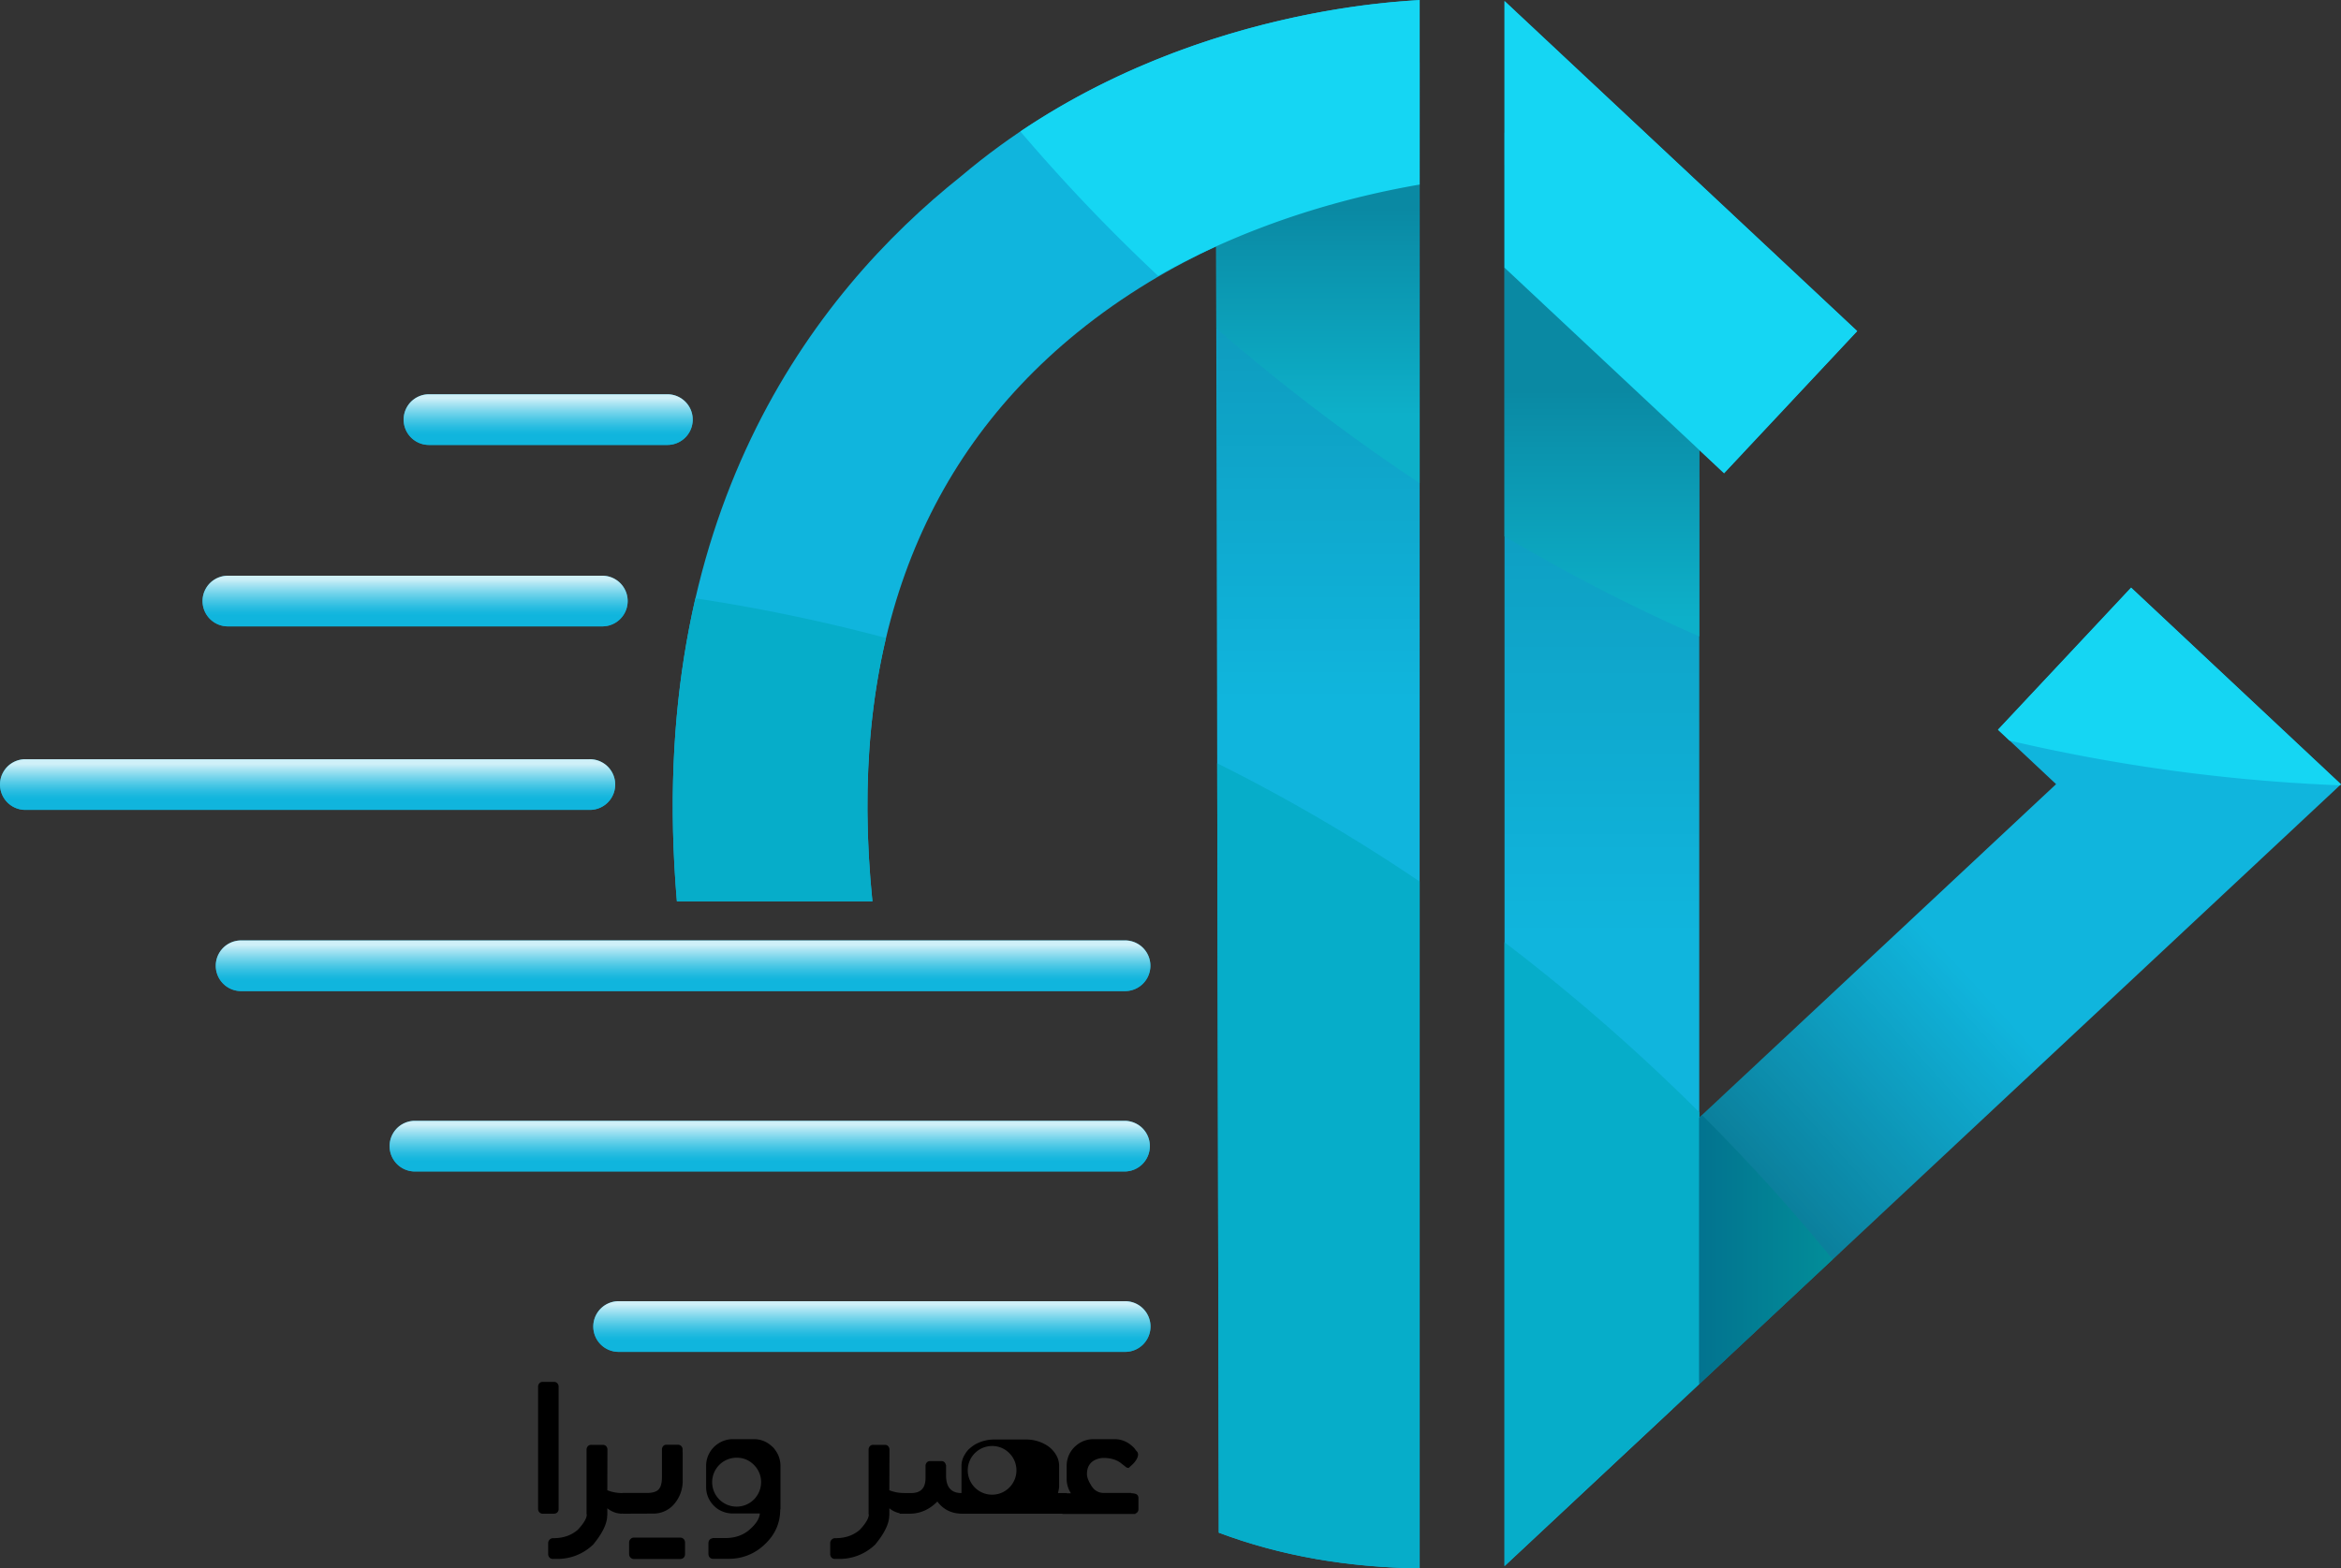 <svg id="Layer_1" data-name="Layer 1" xmlns="http://www.w3.org/2000/svg" xmlns:xlink="http://www.w3.org/1999/xlink" viewBox="0 0 2018.71 1352.8"><rect x="0" y="0" width="2018.71" height="1352.8" fill="#333333" stroke="none"/><defs><style>.cls-1{fill:#10b5dd;}.cls-2{opacity:0.2;}.cls-3{fill:url(#linear-gradient);}.cls-4{fill:url(#linear-gradient-2);}.cls-5{opacity:0.35;}.cls-6{fill:url(#linear-gradient-3);}.cls-7{fill:#06adc9;}.cls-8{fill:url(#linear-gradient-4);}.cls-9{fill:url(#linear-gradient-5);}.cls-10{fill:#15d6f3;}.cls-11{fill:url(#linear-gradient-6);}.cls-12{opacity:0.8;}.cls-13{fill:url(#linear-gradient-7);}.cls-14{fill:url(#linear-gradient-8);}.cls-15{fill:url(#linear-gradient-9);}.cls-16{fill:url(#linear-gradient-10);}.cls-17{fill:url(#linear-gradient-11);}.cls-18{fill:url(#linear-gradient-12);}</style><linearGradient id="linear-gradient" x1="2247.75" y1="-549.19" x2="2247.75" y2="39.48" gradientTransform="translate(-866.39 766.4)" gradientUnits="userSpaceOnUse"><stop offset="0"/><stop offset="1" stop-opacity="0"/></linearGradient><linearGradient id="linear-gradient-2" x1="1927.6" y1="-666.9" x2="1927.6" y2="-192.16" gradientTransform="translate(75.25 1189.1)" xlink:href="#linear-gradient"/><linearGradient id="linear-gradient-3" x1="2355.77" y1="286.79" x2="2575.12" y2="86.79" xlink:href="#linear-gradient"/><linearGradient id="linear-gradient-4" x1="2375" y1="282.35" x2="2251.67" y2="282.35" gradientTransform="translate(75.25 1189.1)" gradientUnits="userSpaceOnUse"><stop offset="0" stop-color="#028e99"/><stop offset="1" stop-color="#02728f"/></linearGradient><linearGradient id="linear-gradient-5" x1="1927.6" y1="-436.75" x2="1927.6" y2="-704.08" gradientTransform="translate(75.25 1189.1)" gradientUnits="userSpaceOnUse"><stop offset="0" stop-color="#0db0c9"/><stop offset="0.51" stop-color="#0b93ad"/><stop offset="0.67" stop-color="#0a89a3"/></linearGradient><linearGradient id="linear-gradient-6" x1="2172.5" y1="-261.55" x2="2172.5" y2="-556.33" xlink:href="#linear-gradient-5"/><linearGradient id="linear-gradient-7" x1="1263.85" y1="-411.34" x2="1263.85" y2="-456.44" gradientTransform="translate(75.25 1189.1)" gradientUnits="userSpaceOnUse"><stop offset="0.2" stop-color="#10b5dd"/><stop offset="0.26" stop-color="#19b8de"/><stop offset="0.36" stop-color="#31bfe2"/><stop offset="0.49" stop-color="#59cce7"/><stop offset="0.64" stop-color="#90ddef"/><stop offset="0.81" stop-color="#d6f2f9"/><stop offset="0.9" stop-color="#fff"/></linearGradient><linearGradient id="linear-gradient-8" x1="1149.05" y1="-255.47" x2="1149.05" y2="-300.57" xlink:href="#linear-gradient-7"/><linearGradient id="linear-gradient-9" x1="1056.4" y1="-97.23" x2="1056.4" y2="-140.75" xlink:href="#linear-gradient-7"/><linearGradient id="linear-gradient-10" x1="1380.4" y1="59.4" x2="1380.4" y2="15.09" xlink:href="#linear-gradient-7"/><linearGradient id="linear-gradient-11" x1="1454.95" y1="215.3" x2="1454.95" y2="170.19" xlink:href="#linear-gradient-7"/><linearGradient id="linear-gradient-12" x1="1543" y1="369.58" x2="1543" y2="325.28" xlink:href="#linear-gradient-7"/></defs><title>Asre_Vira_Logo2</title><g id="Asre_Vira" data-name="Asre Vira"><path d="M1348.1,1695.5a3.82,3.82,0,0,1-1.8,3.2,5.14,5.14,0,0,1-2.5.6h-9.2a3.88,3.88,0,0,1-4-2.8,5.07,5.07,0,0,1-.2-1.3V1589.6a4.3,4.3,0,0,1,1.1-2.8,3.63,3.63,0,0,1,2.8-1.2h10a3.68,3.68,0,0,1,3.1,1.7,4.1,4.1,0,0,1,.7,2.2Z" transform="translate(-866.39 -393.6)"/><path d="M1390.1,1679.1a35.56,35.56,0,0,0,12.9,2.4v17.8a20.26,20.26,0,0,1-12.9-4.7v6.2h-.1c0,6.9-4,15.3-12.1,25.1a44.14,44.14,0,0,1-31.3,12.4h-3.3a3.88,3.88,0,0,1-4-2.8,5.85,5.85,0,0,1-.2-1.3v-9.6a4.3,4.3,0,0,1,1.1-2.8,4.8,4.8,0,0,1,2.5-1.4h1c8.4,0,15.4-2.4,21-7.3,5.1-5.5,7.7-9.9,7.7-13.2h-.2v-56a4.3,4.3,0,0,1,1.1-2.8,3.63,3.63,0,0,1,2.8-1.2h10.3a3.68,3.68,0,0,1,3.1,1.7,4.1,4.1,0,0,1,.7,2.2Z" transform="translate(-866.39 -393.6)"/><path d="M1404.3,1699.3a5.42,5.42,0,0,1-2.5-.6,3.82,3.82,0,0,1-1.8-3.2v-10.2a4.39,4.39,0,0,1,.7-2.2,3.56,3.56,0,0,1,3.1-1.7h20.4c4.9,0,8.3-1,10.2-3.1s2.8-5.6,2.8-10.6v-24a4.39,4.39,0,0,1,.7-2.2,3.56,3.56,0,0,1,3.1-1.7h10.1a3.93,3.93,0,0,1,3.9,4v2.5h.1v23.9a30.61,30.61,0,0,1-6.8,20.1,23.41,23.41,0,0,1-18.7,8.9Zm4.6,34.8v-10a4,4,0,0,1,1.2-2.9,3.93,3.93,0,0,1,2.9-1.3h40.1a4.13,4.13,0,0,1,3.3,1.8,4.76,4.76,0,0,1,.7,2.3v10.4a4,4,0,0,1-1.9,3.4,5.83,5.83,0,0,1-2.6.6h-39.3a4.2,4.2,0,0,1-4.2-2.9,6.75,6.75,0,0,1-.2-1.4Z" transform="translate(-866.39 -393.6)"/><path d="M1539.2,1695.6c0,11.9-4.5,21.9-13.4,30.2a44,44,0,0,1-31.3,12.4h-13.1a3.77,3.77,0,0,1-3.9-2.8,5.85,5.85,0,0,1-.2-1.3v-9.6a4.3,4.3,0,0,1,1.1-2.8,3.72,3.72,0,0,1,2.5-1.2v-.2h10.9c8.4,0,15.4-2.4,21-7.3s8.5-9.5,8.8-13.9h-23.8a23.36,23.36,0,0,1-13.5-4.6,33.26,33.26,0,0,1-2.9-2.7,22.52,22.52,0,0,1-6.1-15.6V1658a22.85,22.85,0,0,1,5.6-15,24.09,24.09,0,0,1,3.7-3.4,22.76,22.76,0,0,1,13.3-4.6h18.8a22,22,0,0,1,13.7,4.8,28.91,28.91,0,0,1,3.2,2.9,30,30,0,0,1,3.2,4.7,22.81,22.81,0,0,1,2.6,11.2v37Zm-37.7-44.6a21.1,21.1,0,1,0,21.2,21,20.56,20.56,0,0,0-6.2-14.8A20.23,20.23,0,0,0,1501.5,1651Z" transform="translate(-866.39 -393.6)"/><path d="M1633.3,1679.1a35.56,35.56,0,0,0,12.9,2.4v17.8a20.26,20.26,0,0,1-12.9-4.7v6.2h-.1c0,6.9-4,15.3-12.1,25.1a44.14,44.14,0,0,1-31.3,12.4h-3.3a3.88,3.88,0,0,1-4-2.8,5.85,5.85,0,0,1-.2-1.3v-9.6a4.3,4.3,0,0,1,1.1-2.8,4.8,4.8,0,0,1,2.5-1.4h1c8.4,0,15.4-2.4,21-7.3,5.1-5.5,7.7-9.9,7.7-13.2h-.2v-56a4.3,4.3,0,0,1,1.1-2.8,3.63,3.63,0,0,1,2.8-1.2h10.3a3.68,3.68,0,0,1,3.1,1.7,4.1,4.1,0,0,1,.7,2.2Z" transform="translate(-866.39 -393.6)"/><path d="M1778.7,1681.5h7.6v17.8h-90q-13.8,0-21.6-10.5-10.35,10.5-24,10.5h-8.5v-17.8h9.9c8.3,0,12.4-4.3,12.4-12.9v-10.7a4.3,4.3,0,0,1,1.1-2.8,3.63,3.63,0,0,1,2.8-1.2h9.9a3.68,3.68,0,0,1,3.1,1.7,8.65,8.65,0,0,1,.7,1.7h.1v9c0,10.1,4.4,15.2,13.3,15.2v-22.8a18.55,18.55,0,0,1,3.3-11.1,17.79,17.79,0,0,1,3.9-4.7,37,37,0,0,1,4-3,33.25,33.25,0,0,1,17.1-4.6h27.6a33.24,33.24,0,0,1,16.6,4.4,24.27,24.27,0,0,1,4.6,3.3c4.7,4.5,7.1,9.5,7.1,15v18.2A31,31,0,0,1,1778.7,1681.5Zm-56.8-40.6a21,21,0,1,0,14.8,6.1,20.64,20.64,0,0,0-14.8-6.1Z" transform="translate(-866.39 -393.6)"/><path d="M1810.5,1653c-4.6,2.4-6.8,6.4-6.8,12.1,0,2.5,1.1,5.6,3.4,9.4,2.6,4.6,6.4,6.9,11.2,6.9h23.4c0,.1,0,.1-.1.2,3.1.1,5,.7,5.8,1.8a4.1,4.1,0,0,1,.7,2.2v10a3.82,3.82,0,0,1-1.8,3.2c-.3.1-.6.3-.9.4l.1.3h-63v-17.8h7.4a22.72,22.72,0,0,1-3.7-12.3V1658a22.85,22.85,0,0,1,5.6-15,24.09,24.09,0,0,1,3.7-3.4,22.76,22.76,0,0,1,13.3-4.6h18.8a22,22,0,0,1,13.7,4.8,28.91,28.91,0,0,1,3.2,2.9c.7.9,1.3,1.8,1.9,2.5a4.21,4.21,0,0,1,1.2,4.4c-.4,1.9-1.8,4.3-4.2,6.8l-3.8,3.5-1.7-.4-5.5-4.3c-3.7-2.6-8.5-4-14.5-4A17.53,17.53,0,0,0,1810.5,1653Z" transform="translate(-866.39 -393.6)"/></g><g id="Logo"><path class="cls-1" d="M1450.1,1171.1c-28.3-332.7,117-523.6,245.2-625.6,173.9-147.2,389-150.7,395.3-151.9V1746.4c-61.6-.8-119.5-10.6-173.2-30.8l-2.3-1109.5c-36.8,17.1-79.2,41.3-120.1,74.6-138.5,112.9-197.8,277.8-176.3,490.4Z" transform="translate(-866.39 -393.6)"/><polygon class="cls-1" points="1297.41 1350.9 1297.41 0.9 1601.51 285.6 1486.71 408.2 1465.31 388.1 1465.31 964.1 1773.01 676.4 1722.91 629.4 1837.71 506.9 2018.71 676.5 1297.41 1350.9"/><path class="cls-1" d="M1441.9,777.4H1236.3a21.85,21.85,0,0,1,0-43.7h205.6a21.85,21.85,0,0,1,0,43.7Z" transform="translate(-866.39 -393.6)"/><path class="cls-1" d="M1385.8,933.9H1062.9a21.85,21.85,0,1,1,0-43.7h322.9a21.85,21.85,0,0,1,0,43.7Z" transform="translate(-866.39 -393.6)"/><path class="cls-1" d="M1374.6,1092.2H888.7a21.85,21.85,0,1,1-.9-43.7h486.8a21.85,21.85,0,1,1,.9,43.7Z" transform="translate(-866.39 -393.6)"/><path class="cls-1" d="M1836.1,1248.5H1074.3a21.85,21.85,0,0,1,0-43.7h761.8a21.85,21.85,0,1,1,.9,43.7Z" transform="translate(-866.39 -393.6)"/><path class="cls-1" d="M1836.1,1404.1H1224.2a21.85,21.85,0,0,1,0-43.7h611.9a21.85,21.85,0,1,1,0,43.7Z" transform="translate(-866.39 -393.6)"/><path class="cls-1" d="M1836.1,1559.7H1400.3a21.85,21.85,0,0,1-.9-43.7h436.8a21.85,21.85,0,1,1,.9,43.7Z" transform="translate(-866.39 -393.6)"/></g><g id="Shaows"><g id="Graient"><g id="Stroke_6_copy_3" data-name="Stroke 6 copy 3" class="cls-2"><polygon class="cls-3" points="1297.41 142.6 1297.41 1152.5 1465.31 992.4 1465.31 964.1 1465.31 274.7 1297.41 142.6"/></g><g id="Stroke_6_copy_2" data-name="Stroke 6 copy 2" class="cls-2"><path class="cls-4" d="M1915.1,549.5l2.3,826c53.7,20.2,111.6,30,173.2,30.8V507Z" transform="translate(-866.39 -393.6)"/></g><g id="Layer_12" data-name="Layer 12" class="cls-5"><polygon class="cls-6" points="2018.71 676.5 1442.31 1215.4 1343.61 1077.9 1817.31 634.9 2018.71 676.5"/></g></g><g id="_2" data-name=" 2"><path class="cls-7" d="M1450.1,1171.1h168.6q-12.6-124.65,11.7-227.2a1535.48,1535.48,0,0,0-164.3-34.2C1448.7,985.1,1441.7,1071.8,1450.1,1171.1Z" transform="translate(-866.39 -393.6)"/><path class="cls-7" d="M2090.6,1746.4V1154A1529.92,1529.92,0,0,0,1916,1052l1.4,663.7C1971.1,1735.9,2029,1745.7,2090.6,1746.4Z" transform="translate(-866.39 -393.6)"/><path class="cls-7" d="M2331.7,1587.5l-167.9,156.9v-538A1683.25,1683.25,0,0,1,2331.7,1353v234.5Z" transform="translate(-866.39 -393.6)"/><path class="cls-8" d="M2331.7,1587.5l115.1-107.6c-32-39.1-69.5-81.3-112.7-124.5l-2.4,2.2v229.9Z" transform="translate(-866.39 -393.6)"/></g><g id="_1" data-name=" 1"><path class="cls-9" d="M2090.6,447.5V810.4a1708.82,1708.82,0,0,1-175.3-133.5l-.2-155.8Z" transform="translate(-866.39 -393.6)"/><path class="cls-10" d="M2090.6,393.6c-5.6,1.1-182,4.1-344.3,113.4A1534.08,1534.08,0,0,0,1865,631.5c84-47.3,167.6-68.7,225.6-78.7Z" transform="translate(-866.39 -393.6)"/><path class="cls-10" d="M2704.1,900.5l-114.8,122.6,9.9,9.3a1513.51,1513.51,0,0,0,285,38.6l.9-.8Z" transform="translate(-866.39 -393.6)"/><path class="cls-11" d="M2163.8,507.9V856.3a1582.54,1582.54,0,0,0,167.9,86.3v-331Z" transform="translate(-866.39 -393.6)"/><g id="Stroke_6_copy" data-name="Stroke 6 copy"><polygon class="cls-10" points="1297.41 230.9 1486.71 408.2 1601.51 285.6 1297.41 0.9 1297.41 230.9"/></g></g><g id="Layer_13" data-name="Layer 13" class="cls-12"><path class="cls-13" d="M1441.9,777.4H1236.3a21.85,21.85,0,0,1,0-43.7h205.6a21.85,21.85,0,0,1,0,43.7Z" transform="translate(-866.39 -393.6)"/><path class="cls-14" d="M1385.8,933.9H1062.9a21.85,21.85,0,1,1,0-43.7h322.9a21.85,21.85,0,0,1,0,43.7Z" transform="translate(-866.39 -393.6)"/><path class="cls-15" d="M1374.6,1092.2H888.7a21.85,21.85,0,1,1-.9-43.7h486.8a21.85,21.85,0,1,1,.9,43.7Z" transform="translate(-866.39 -393.6)"/><path class="cls-16" d="M1836.1,1248.5H1074.3a21.85,21.85,0,0,1,0-43.7h761.8a21.85,21.85,0,1,1,.9,43.7Z" transform="translate(-866.39 -393.6)"/><path class="cls-17" d="M1836.1,1404.1H1224.2a21.85,21.85,0,0,1,0-43.7h611.9a21.85,21.85,0,1,1,0,43.7Z" transform="translate(-866.39 -393.6)"/><path class="cls-18" d="M1836.1,1559.7H1400.3a21.85,21.85,0,0,1-.9-43.7h436.8a21.85,21.85,0,1,1,.9,43.7Z" transform="translate(-866.39 -393.6)"/></g></g></svg>